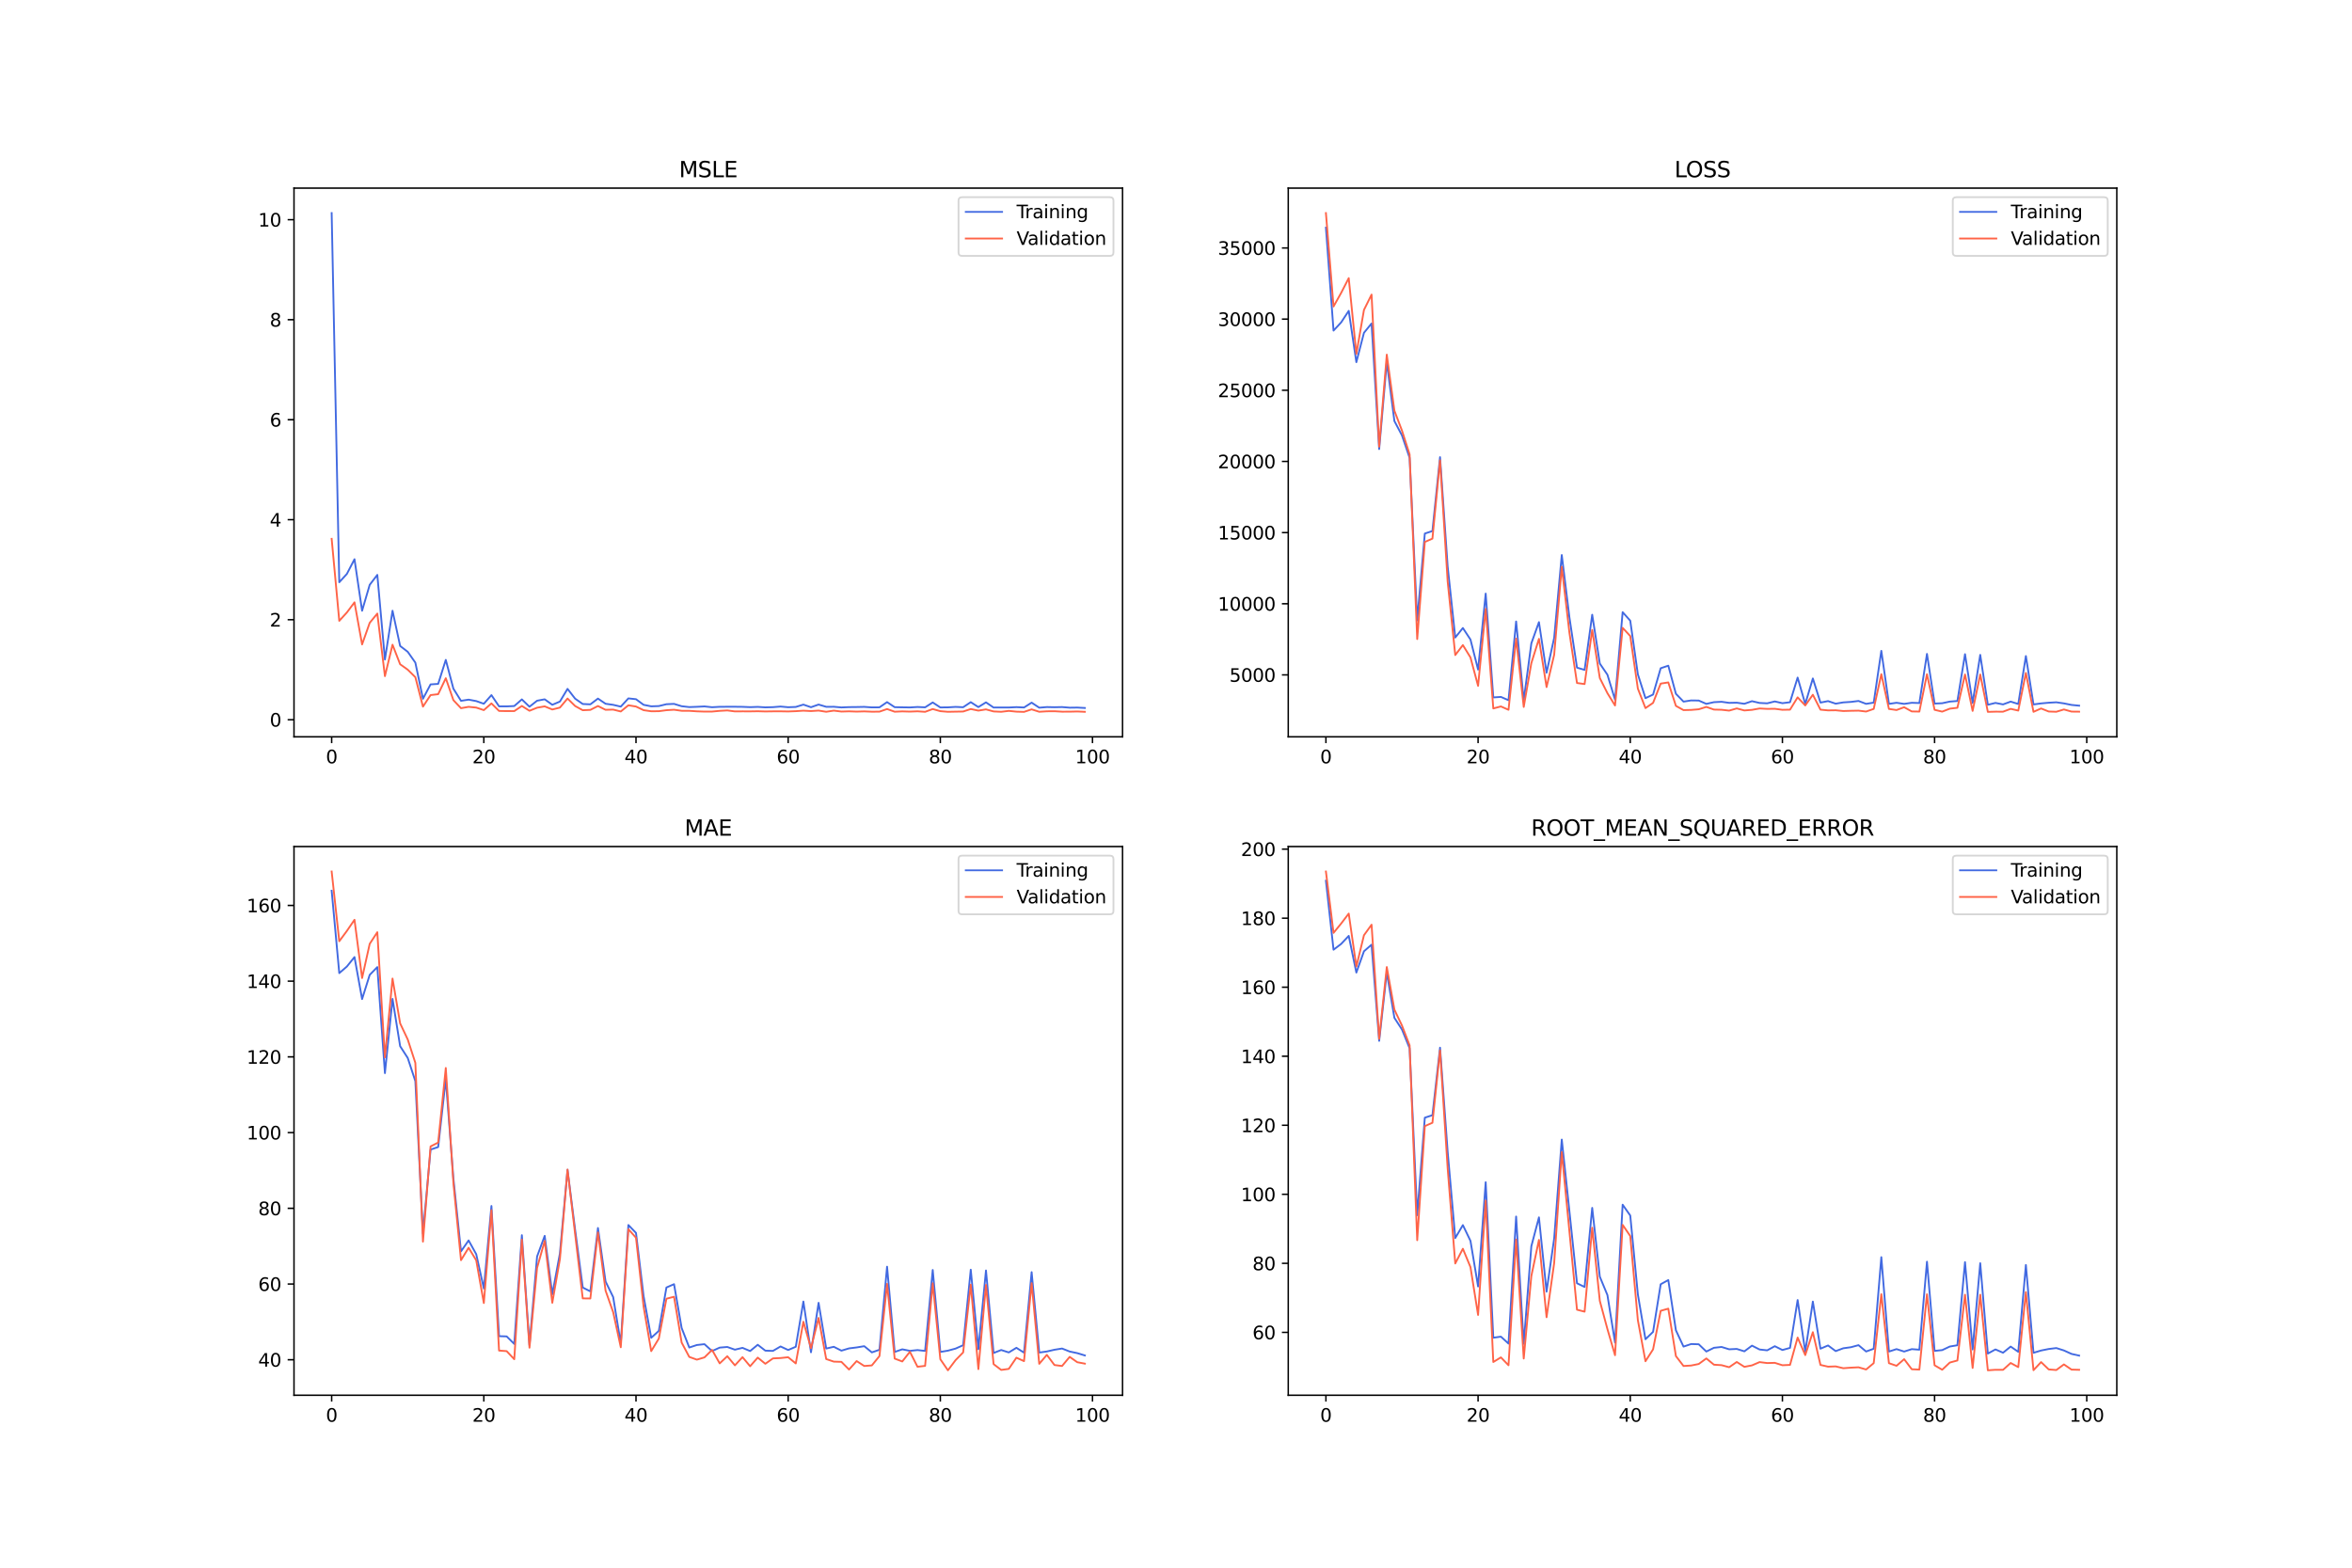 <?xml version="1.0" encoding="utf-8" standalone="no"?>
<!DOCTYPE svg PUBLIC "-//W3C//DTD SVG 1.1//EN"
  "http://www.w3.org/Graphics/SVG/1.1/DTD/svg11.dtd">
<svg xmlns:xlink="http://www.w3.org/1999/xlink" width="1296pt" height="864pt" viewBox="0 0 1296 864" xmlns="http://www.w3.org/2000/svg" version="1.1">
 <defs>
  <style type="text/css">*{stroke-linejoin: round; stroke-linecap: butt}</style>
 </defs>
 <g id="figure_1">
  <g id="patch_1">
   <path d="M 0 864 
L 1296 864 
L 1296 0 
L 0 0 
z
" style="fill: #ffffff"/>
  </g>
  <g id="axes_1">
   <g id="patch_2">
    <path d="M 162 406.08 
L 618.545 406.08 
L 618.545 103.68 
L 162 103.68 
z
" style="fill: #ffffff"/>
   </g>
   <g id="matplotlib.axis_1">
    <g id="xtick_1">
     <g id="line2d_1">
      <defs>
       <path id="m5802e424dc" d="M 0 0 
L 0 3.5 
" style="stroke: #000000; stroke-width: 0.8"/>
      </defs>
      <g>
       <use xlink:href="#m5802e424dc" x="182.752" y="406.08" style="stroke: #000000; stroke-width: 0.8"/>
      </g>
     </g>
     <g id="text_1">
      <!-- 0 -->
      <g transform="translate(179.571 420.678) scale(0.1 -0.1)">
       <defs>
        <path id="DejaVuSans-30" d="M 2034 4250 
Q 1547 4250 1301 3770 
Q 1056 3291 1056 2328 
Q 1056 1369 1301 889 
Q 1547 409 2034 409 
Q 2525 409 2770 889 
Q 3016 1369 3016 2328 
Q 3016 3291 2770 3770 
Q 2525 4250 2034 4250 
z
M 2034 4750 
Q 2819 4750 3233 4129 
Q 3647 3509 3647 2328 
Q 3647 1150 3233 529 
Q 2819 -91 2034 -91 
Q 1250 -91 836 529 
Q 422 1150 422 2328 
Q 422 3509 836 4129 
Q 1250 4750 2034 4750 
z
" transform="scale(0.016)"/>
       </defs>
       <use xlink:href="#DejaVuSans-30"/>
      </g>
     </g>
    </g>
    <g id="xtick_2">
     <g id="line2d_2">
      <g>
       <use xlink:href="#m5802e424dc" x="266.599" y="406.08" style="stroke: #000000; stroke-width: 0.8"/>
      </g>
     </g>
     <g id="text_2">
      <!-- 20 -->
      <g transform="translate(260.236 420.678) scale(0.1 -0.1)">
       <defs>
        <path id="DejaVuSans-32" d="M 1228 531 
L 3431 531 
L 3431 0 
L 469 0 
L 469 531 
Q 828 903 1448 1529 
Q 2069 2156 2228 2338 
Q 2531 2678 2651 2914 
Q 2772 3150 2772 3378 
Q 2772 3750 2511 3984 
Q 2250 4219 1831 4219 
Q 1534 4219 1204 4116 
Q 875 4013 500 3803 
L 500 4441 
Q 881 4594 1212 4672 
Q 1544 4750 1819 4750 
Q 2544 4750 2975 4387 
Q 3406 4025 3406 3419 
Q 3406 3131 3298 2873 
Q 3191 2616 2906 2266 
Q 2828 2175 2409 1742 
Q 1991 1309 1228 531 
z
" transform="scale(0.016)"/>
       </defs>
       <use xlink:href="#DejaVuSans-32"/>
       <use xlink:href="#DejaVuSans-30" x="63.623"/>
      </g>
     </g>
    </g>
    <g id="xtick_3">
     <g id="line2d_3">
      <g>
       <use xlink:href="#m5802e424dc" x="350.446" y="406.08" style="stroke: #000000; stroke-width: 0.8"/>
      </g>
     </g>
     <g id="text_3">
      <!-- 40 -->
      <g transform="translate(344.083 420.678) scale(0.1 -0.1)">
       <defs>
        <path id="DejaVuSans-34" d="M 2419 4116 
L 825 1625 
L 2419 1625 
L 2419 4116 
z
M 2253 4666 
L 3047 4666 
L 3047 1625 
L 3713 1625 
L 3713 1100 
L 3047 1100 
L 3047 0 
L 2419 0 
L 2419 1100 
L 313 1100 
L 313 1709 
L 2253 4666 
z
" transform="scale(0.016)"/>
       </defs>
       <use xlink:href="#DejaVuSans-34"/>
       <use xlink:href="#DejaVuSans-30" x="63.623"/>
      </g>
     </g>
    </g>
    <g id="xtick_4">
     <g id="line2d_4">
      <g>
       <use xlink:href="#m5802e424dc" x="434.292" y="406.08" style="stroke: #000000; stroke-width: 0.8"/>
      </g>
     </g>
     <g id="text_4">
      <!-- 60 -->
      <g transform="translate(427.93 420.678) scale(0.1 -0.1)">
       <defs>
        <path id="DejaVuSans-36" d="M 2113 2584 
Q 1688 2584 1439 2293 
Q 1191 2003 1191 1497 
Q 1191 994 1439 701 
Q 1688 409 2113 409 
Q 2538 409 2786 701 
Q 3034 994 3034 1497 
Q 3034 2003 2786 2293 
Q 2538 2584 2113 2584 
z
M 3366 4563 
L 3366 3988 
Q 3128 4100 2886 4159 
Q 2644 4219 2406 4219 
Q 1781 4219 1451 3797 
Q 1122 3375 1075 2522 
Q 1259 2794 1537 2939 
Q 1816 3084 2150 3084 
Q 2853 3084 3261 2657 
Q 3669 2231 3669 1497 
Q 3669 778 3244 343 
Q 2819 -91 2113 -91 
Q 1303 -91 875 529 
Q 447 1150 447 2328 
Q 447 3434 972 4092 
Q 1497 4750 2381 4750 
Q 2619 4750 2861 4703 
Q 3103 4656 3366 4563 
z
" transform="scale(0.016)"/>
       </defs>
       <use xlink:href="#DejaVuSans-36"/>
       <use xlink:href="#DejaVuSans-30" x="63.623"/>
      </g>
     </g>
    </g>
    <g id="xtick_5">
     <g id="line2d_5">
      <g>
       <use xlink:href="#m5802e424dc" x="518.139" y="406.08" style="stroke: #000000; stroke-width: 0.8"/>
      </g>
     </g>
     <g id="text_5">
      <!-- 80 -->
      <g transform="translate(511.776 420.678) scale(0.1 -0.1)">
       <defs>
        <path id="DejaVuSans-38" d="M 2034 2216 
Q 1584 2216 1326 1975 
Q 1069 1734 1069 1313 
Q 1069 891 1326 650 
Q 1584 409 2034 409 
Q 2484 409 2743 651 
Q 3003 894 3003 1313 
Q 3003 1734 2745 1975 
Q 2488 2216 2034 2216 
z
M 1403 2484 
Q 997 2584 770 2862 
Q 544 3141 544 3541 
Q 544 4100 942 4425 
Q 1341 4750 2034 4750 
Q 2731 4750 3128 4425 
Q 3525 4100 3525 3541 
Q 3525 3141 3298 2862 
Q 3072 2584 2669 2484 
Q 3125 2378 3379 2068 
Q 3634 1759 3634 1313 
Q 3634 634 3220 271 
Q 2806 -91 2034 -91 
Q 1263 -91 848 271 
Q 434 634 434 1313 
Q 434 1759 690 2068 
Q 947 2378 1403 2484 
z
M 1172 3481 
Q 1172 3119 1398 2916 
Q 1625 2713 2034 2713 
Q 2441 2713 2670 2916 
Q 2900 3119 2900 3481 
Q 2900 3844 2670 4047 
Q 2441 4250 2034 4250 
Q 1625 4250 1398 4047 
Q 1172 3844 1172 3481 
z
" transform="scale(0.016)"/>
       </defs>
       <use xlink:href="#DejaVuSans-38"/>
       <use xlink:href="#DejaVuSans-30" x="63.623"/>
      </g>
     </g>
    </g>
    <g id="xtick_6">
     <g id="line2d_6">
      <g>
       <use xlink:href="#m5802e424dc" x="601.986" y="406.08" style="stroke: #000000; stroke-width: 0.8"/>
      </g>
     </g>
     <g id="text_6">
      <!-- 100 -->
      <g transform="translate(592.442 420.678) scale(0.1 -0.1)">
       <defs>
        <path id="DejaVuSans-31" d="M 794 531 
L 1825 531 
L 1825 4091 
L 703 3866 
L 703 4441 
L 1819 4666 
L 2450 4666 
L 2450 531 
L 3481 531 
L 3481 0 
L 794 0 
L 794 531 
z
" transform="scale(0.016)"/>
       </defs>
       <use xlink:href="#DejaVuSans-31"/>
       <use xlink:href="#DejaVuSans-30" x="63.623"/>
       <use xlink:href="#DejaVuSans-30" x="127.246"/>
      </g>
     </g>
    </g>
   </g>
   <g id="matplotlib.axis_2">
    <g id="ytick_1">
     <g id="line2d_7">
      <defs>
       <path id="m77b2a69867" d="M 0 0 
L -3.5 0 
" style="stroke: #000000; stroke-width: 0.8"/>
      </defs>
      <g>
       <use xlink:href="#m77b2a69867" x="162" y="396.656" style="stroke: #000000; stroke-width: 0.8"/>
      </g>
     </g>
     <g id="text_7">
      <!-- 0 -->
      <g transform="translate(148.637 400.455) scale(0.1 -0.1)">
       <use xlink:href="#DejaVuSans-30"/>
      </g>
     </g>
    </g>
    <g id="ytick_2">
     <g id="line2d_8">
      <g>
       <use xlink:href="#m77b2a69867" x="162" y="341.539" style="stroke: #000000; stroke-width: 0.8"/>
      </g>
     </g>
     <g id="text_8">
      <!-- 2 -->
      <g transform="translate(148.637 345.339) scale(0.1 -0.1)">
       <use xlink:href="#DejaVuSans-32"/>
      </g>
     </g>
    </g>
    <g id="ytick_3">
     <g id="line2d_9">
      <g>
       <use xlink:href="#m77b2a69867" x="162" y="286.423" style="stroke: #000000; stroke-width: 0.8"/>
      </g>
     </g>
     <g id="text_9">
      <!-- 4 -->
      <g transform="translate(148.637 290.222) scale(0.1 -0.1)">
       <use xlink:href="#DejaVuSans-34"/>
      </g>
     </g>
    </g>
    <g id="ytick_4">
     <g id="line2d_10">
      <g>
       <use xlink:href="#m77b2a69867" x="162" y="231.307" style="stroke: #000000; stroke-width: 0.8"/>
      </g>
     </g>
     <g id="text_10">
      <!-- 6 -->
      <g transform="translate(148.637 235.106) scale(0.1 -0.1)">
       <use xlink:href="#DejaVuSans-36"/>
      </g>
     </g>
    </g>
    <g id="ytick_5">
     <g id="line2d_11">
      <g>
       <use xlink:href="#m77b2a69867" x="162" y="176.19" style="stroke: #000000; stroke-width: 0.8"/>
      </g>
     </g>
     <g id="text_11">
      <!-- 8 -->
      <g transform="translate(148.637 179.989) scale(0.1 -0.1)">
       <use xlink:href="#DejaVuSans-38"/>
      </g>
     </g>
    </g>
    <g id="ytick_6">
     <g id="line2d_12">
      <g>
       <use xlink:href="#m77b2a69867" x="162" y="121.074" style="stroke: #000000; stroke-width: 0.8"/>
      </g>
     </g>
     <g id="text_12">
      <!-- 10 -->
      <g transform="translate(142.275 124.873) scale(0.1 -0.1)">
       <use xlink:href="#DejaVuSans-31"/>
       <use xlink:href="#DejaVuSans-30" x="63.623"/>
      </g>
     </g>
    </g>
   </g>
   <g id="line2d_13">
    <path d="M 182.752 117.425 
L 186.944 320.896 
L 191.137 316.298 
L 195.329 308.195 
L 199.521 336.606 
L 203.714 322.307 
L 207.906 316.836 
L 212.098 363.482 
L 216.291 336.593 
L 220.483 356.014 
L 224.675 359.234 
L 228.868 365.199 
L 233.06 385.111 
L 237.252 377.191 
L 241.445 376.91 
L 245.637 363.671 
L 249.829 379.553 
L 254.022 386.241 
L 258.214 385.596 
L 262.406 386.385 
L 266.599 387.859 
L 270.791 383.097 
L 274.983 389.293 
L 279.176 389.308 
L 283.368 389.118 
L 287.56 385.459 
L 291.753 389.494 
L 295.945 386.183 
L 300.137 385.406 
L 304.33 388.431 
L 308.522 386.653 
L 312.714 379.657 
L 316.907 385.05 
L 321.099 387.991 
L 325.292 388.183 
L 329.484 385.008 
L 333.676 387.859 
L 337.869 388.453 
L 342.061 389.442 
L 346.253 384.901 
L 350.446 385.354 
L 354.638 388.444 
L 358.83 389.279 
L 363.023 389.135 
L 367.215 388.111 
L 371.407 387.929 
L 375.6 389.22 
L 379.792 389.695 
L 383.984 389.543 
L 388.177 389.332 
L 392.369 389.773 
L 396.561 389.544 
L 400.754 389.518 
L 404.946 389.515 
L 409.138 389.564 
L 413.331 389.732 
L 417.523 389.585 
L 421.715 389.846 
L 425.908 389.729 
L 430.1 389.402 
L 434.292 389.775 
L 438.485 389.62 
L 442.677 388.327 
L 446.869 389.767 
L 451.062 388.299 
L 455.254 389.54 
L 459.446 389.523 
L 463.639 389.887 
L 467.831 389.709 
L 472.023 389.666 
L 476.216 389.577 
L 480.408 389.869 
L 484.6 389.833 
L 488.793 386.953 
L 492.985 389.745 
L 497.177 389.828 
L 501.37 389.894 
L 505.562 389.64 
L 509.754 389.828 
L 513.947 387.143 
L 518.139 389.889 
L 522.331 389.843 
L 526.524 389.589 
L 530.716 389.772 
L 534.908 386.98 
L 539.101 389.692 
L 543.293 387.088 
L 547.485 389.942 
L 551.678 389.922 
L 555.87 389.929 
L 560.062 389.722 
L 564.255 389.92 
L 568.447 387.242 
L 572.639 390.03 
L 576.832 389.683 
L 581.024 389.775 
L 585.216 389.684 
L 589.409 390.019 
L 593.601 389.96 
L 597.793 390.186 
" clip-path="url(#p2348e17f9f)" style="fill: none; stroke: #4169e1; stroke-linecap: square"/>
   </g>
   <g id="line2d_14">
    <path d="M 182.752 296.963 
L 186.944 342.166 
L 191.137 337.552 
L 195.329 331.961 
L 199.521 355.159 
L 203.714 343.261 
L 207.906 338.148 
L 212.098 372.647 
L 216.291 355.316 
L 220.483 366.102 
L 224.675 369.085 
L 228.868 373.227 
L 233.06 389.449 
L 237.252 383.082 
L 241.445 382.588 
L 245.637 373.787 
L 249.829 385.877 
L 254.022 390.309 
L 258.214 389.555 
L 262.406 389.971 
L 266.599 391.372 
L 270.791 387.668 
L 274.983 391.82 
L 279.176 391.909 
L 283.368 391.911 
L 287.56 389.084 
L 291.753 391.724 
L 295.945 390.038 
L 300.137 389.304 
L 304.33 391.024 
L 308.522 389.968 
L 312.714 384.979 
L 316.907 389.105 
L 321.099 391.427 
L 325.292 391.234 
L 329.484 389.11 
L 333.676 391.191 
L 337.869 391.078 
L 342.061 392.123 
L 346.253 388.702 
L 350.446 389.395 
L 354.638 391.403 
L 358.83 392.003 
L 363.023 391.966 
L 367.215 391.409 
L 371.407 391.152 
L 375.6 391.738 
L 379.792 391.76 
L 383.984 392.041 
L 388.177 392.18 
L 392.369 392.162 
L 396.561 391.777 
L 400.754 391.541 
L 404.946 392.081 
L 409.138 392.046 
L 413.331 392.063 
L 417.523 391.993 
L 421.715 392.104 
L 425.908 392.047 
L 430.1 392.032 
L 434.292 392.106 
L 438.485 391.95 
L 442.677 391.671 
L 446.869 391.889 
L 451.062 391.624 
L 455.254 392.276 
L 459.446 391.648 
L 463.639 392.16 
L 467.831 392.038 
L 472.023 392.18 
L 476.216 392.069 
L 480.408 392.234 
L 484.6 392.207 
L 488.793 390.771 
L 492.985 392.246 
L 497.177 392.065 
L 501.37 392.183 
L 505.562 392.027 
L 509.754 392.307 
L 513.947 390.779 
L 518.139 391.944 
L 522.331 392.294 
L 526.524 392.206 
L 530.716 392.139 
L 534.908 390.767 
L 539.101 391.638 
L 543.293 390.967 
L 547.485 392.095 
L 551.678 392.289 
L 555.87 391.79 
L 560.062 392.214 
L 564.255 392.335 
L 568.447 390.948 
L 572.639 392.277 
L 576.832 392.021 
L 581.024 391.982 
L 585.216 392.224 
L 589.409 392.217 
L 593.601 392.115 
L 597.793 392.305 
" clip-path="url(#p2348e17f9f)" style="fill: none; stroke: #ff6347; stroke-linecap: square"/>
   </g>
   <g id="patch_3">
    <path d="M 162 406.08 
L 162 103.68 
" style="fill: none; stroke: #000000; stroke-width: 0.8; stroke-linejoin: miter; stroke-linecap: square"/>
   </g>
   <g id="patch_4">
    <path d="M 618.545 406.08 
L 618.545 103.68 
" style="fill: none; stroke: #000000; stroke-width: 0.8; stroke-linejoin: miter; stroke-linecap: square"/>
   </g>
   <g id="patch_5">
    <path d="M 162 406.08 
L 618.545 406.08 
" style="fill: none; stroke: #000000; stroke-width: 0.8; stroke-linejoin: miter; stroke-linecap: square"/>
   </g>
   <g id="patch_6">
    <path d="M 162 103.68 
L 618.545 103.68 
" style="fill: none; stroke: #000000; stroke-width: 0.8; stroke-linejoin: miter; stroke-linecap: square"/>
   </g>
   <g id="text_13">
    <!-- MSLE -->
    <g transform="translate(374.152 97.68) scale(0.12 -0.12)">
     <defs>
      <path id="DejaVuSans-4d" d="M 628 4666 
L 1569 4666 
L 2759 1491 
L 3956 4666 
L 4897 4666 
L 4897 0 
L 4281 0 
L 4281 4097 
L 3078 897 
L 2444 897 
L 1241 4097 
L 1241 0 
L 628 0 
L 628 4666 
z
" transform="scale(0.016)"/>
      <path id="DejaVuSans-53" d="M 3425 4513 
L 3425 3897 
Q 3066 4069 2747 4153 
Q 2428 4238 2131 4238 
Q 1616 4238 1336 4038 
Q 1056 3838 1056 3469 
Q 1056 3159 1242 3001 
Q 1428 2844 1947 2747 
L 2328 2669 
Q 3034 2534 3370 2195 
Q 3706 1856 3706 1288 
Q 3706 609 3251 259 
Q 2797 -91 1919 -91 
Q 1588 -91 1214 -16 
Q 841 59 441 206 
L 441 856 
Q 825 641 1194 531 
Q 1563 422 1919 422 
Q 2459 422 2753 634 
Q 3047 847 3047 1241 
Q 3047 1584 2836 1778 
Q 2625 1972 2144 2069 
L 1759 2144 
Q 1053 2284 737 2584 
Q 422 2884 422 3419 
Q 422 4038 858 4394 
Q 1294 4750 2059 4750 
Q 2388 4750 2728 4690 
Q 3069 4631 3425 4513 
z
" transform="scale(0.016)"/>
      <path id="DejaVuSans-4c" d="M 628 4666 
L 1259 4666 
L 1259 531 
L 3531 531 
L 3531 0 
L 628 0 
L 628 4666 
z
" transform="scale(0.016)"/>
      <path id="DejaVuSans-45" d="M 628 4666 
L 3578 4666 
L 3578 4134 
L 1259 4134 
L 1259 2753 
L 3481 2753 
L 3481 2222 
L 1259 2222 
L 1259 531 
L 3634 531 
L 3634 0 
L 628 0 
L 628 4666 
z
" transform="scale(0.016)"/>
     </defs>
     <use xlink:href="#DejaVuSans-4d"/>
     <use xlink:href="#DejaVuSans-53" x="86.279"/>
     <use xlink:href="#DejaVuSans-4c" x="149.756"/>
     <use xlink:href="#DejaVuSans-45" x="205.469"/>
    </g>
   </g>
   <g id="legend_1">
    <g id="patch_7">
     <path d="M 530.164 141.036 
L 611.545 141.036 
Q 613.545 141.036 613.545 139.036 
L 613.545 110.68 
Q 613.545 108.68 611.545 108.68 
L 530.164 108.68 
Q 528.164 108.68 528.164 110.68 
L 528.164 139.036 
Q 528.164 141.036 530.164 141.036 
z
" style="fill: #ffffff; opacity: 0.8; stroke: #cccccc; stroke-linejoin: miter"/>
    </g>
    <g id="line2d_15">
     <path d="M 532.164 116.778 
L 542.164 116.778 
L 552.164 116.778 
" style="fill: none; stroke: #4169e1; stroke-linecap: square"/>
    </g>
    <g id="text_14">
     <!-- Training -->
     <g transform="translate(560.164 120.278) scale(0.1 -0.1)">
      <defs>
       <path id="DejaVuSans-54" d="M -19 4666 
L 3928 4666 
L 3928 4134 
L 2272 4134 
L 2272 0 
L 1638 0 
L 1638 4134 
L -19 4134 
L -19 4666 
z
" transform="scale(0.016)"/>
       <path id="DejaVuSans-72" d="M 2631 2963 
Q 2534 3019 2420 3045 
Q 2306 3072 2169 3072 
Q 1681 3072 1420 2755 
Q 1159 2438 1159 1844 
L 1159 0 
L 581 0 
L 581 3500 
L 1159 3500 
L 1159 2956 
Q 1341 3275 1631 3429 
Q 1922 3584 2338 3584 
Q 2397 3584 2469 3576 
Q 2541 3569 2628 3553 
L 2631 2963 
z
" transform="scale(0.016)"/>
       <path id="DejaVuSans-61" d="M 2194 1759 
Q 1497 1759 1228 1600 
Q 959 1441 959 1056 
Q 959 750 1161 570 
Q 1363 391 1709 391 
Q 2188 391 2477 730 
Q 2766 1069 2766 1631 
L 2766 1759 
L 2194 1759 
z
M 3341 1997 
L 3341 0 
L 2766 0 
L 2766 531 
Q 2569 213 2275 61 
Q 1981 -91 1556 -91 
Q 1019 -91 701 211 
Q 384 513 384 1019 
Q 384 1609 779 1909 
Q 1175 2209 1959 2209 
L 2766 2209 
L 2766 2266 
Q 2766 2663 2505 2880 
Q 2244 3097 1772 3097 
Q 1472 3097 1187 3025 
Q 903 2953 641 2809 
L 641 3341 
Q 956 3463 1253 3523 
Q 1550 3584 1831 3584 
Q 2591 3584 2966 3190 
Q 3341 2797 3341 1997 
z
" transform="scale(0.016)"/>
       <path id="DejaVuSans-69" d="M 603 3500 
L 1178 3500 
L 1178 0 
L 603 0 
L 603 3500 
z
M 603 4863 
L 1178 4863 
L 1178 4134 
L 603 4134 
L 603 4863 
z
" transform="scale(0.016)"/>
       <path id="DejaVuSans-6e" d="M 3513 2113 
L 3513 0 
L 2938 0 
L 2938 2094 
Q 2938 2591 2744 2837 
Q 2550 3084 2163 3084 
Q 1697 3084 1428 2787 
Q 1159 2491 1159 1978 
L 1159 0 
L 581 0 
L 581 3500 
L 1159 3500 
L 1159 2956 
Q 1366 3272 1645 3428 
Q 1925 3584 2291 3584 
Q 2894 3584 3203 3211 
Q 3513 2838 3513 2113 
z
" transform="scale(0.016)"/>
       <path id="DejaVuSans-67" d="M 2906 1791 
Q 2906 2416 2648 2759 
Q 2391 3103 1925 3103 
Q 1463 3103 1205 2759 
Q 947 2416 947 1791 
Q 947 1169 1205 825 
Q 1463 481 1925 481 
Q 2391 481 2648 825 
Q 2906 1169 2906 1791 
z
M 3481 434 
Q 3481 -459 3084 -895 
Q 2688 -1331 1869 -1331 
Q 1566 -1331 1297 -1286 
Q 1028 -1241 775 -1147 
L 775 -588 
Q 1028 -725 1275 -790 
Q 1522 -856 1778 -856 
Q 2344 -856 2625 -561 
Q 2906 -266 2906 331 
L 2906 616 
Q 2728 306 2450 153 
Q 2172 0 1784 0 
Q 1141 0 747 490 
Q 353 981 353 1791 
Q 353 2603 747 3093 
Q 1141 3584 1784 3584 
Q 2172 3584 2450 3431 
Q 2728 3278 2906 2969 
L 2906 3500 
L 3481 3500 
L 3481 434 
z
" transform="scale(0.016)"/>
      </defs>
      <use xlink:href="#DejaVuSans-54"/>
      <use xlink:href="#DejaVuSans-72" x="46.334"/>
      <use xlink:href="#DejaVuSans-61" x="87.447"/>
      <use xlink:href="#DejaVuSans-69" x="148.727"/>
      <use xlink:href="#DejaVuSans-6e" x="176.51"/>
      <use xlink:href="#DejaVuSans-69" x="239.889"/>
      <use xlink:href="#DejaVuSans-6e" x="267.672"/>
      <use xlink:href="#DejaVuSans-67" x="331.051"/>
     </g>
    </g>
    <g id="line2d_16">
     <path d="M 532.164 131.457 
L 542.164 131.457 
L 552.164 131.457 
" style="fill: none; stroke: #ff6347; stroke-linecap: square"/>
    </g>
    <g id="text_15">
     <!-- Validation -->
     <g transform="translate(560.164 134.957) scale(0.1 -0.1)">
      <defs>
       <path id="DejaVuSans-56" d="M 1831 0 
L 50 4666 
L 709 4666 
L 2188 738 
L 3669 4666 
L 4325 4666 
L 2547 0 
L 1831 0 
z
" transform="scale(0.016)"/>
       <path id="DejaVuSans-6c" d="M 603 4863 
L 1178 4863 
L 1178 0 
L 603 0 
L 603 4863 
z
" transform="scale(0.016)"/>
       <path id="DejaVuSans-64" d="M 2906 2969 
L 2906 4863 
L 3481 4863 
L 3481 0 
L 2906 0 
L 2906 525 
Q 2725 213 2448 61 
Q 2172 -91 1784 -91 
Q 1150 -91 751 415 
Q 353 922 353 1747 
Q 353 2572 751 3078 
Q 1150 3584 1784 3584 
Q 2172 3584 2448 3432 
Q 2725 3281 2906 2969 
z
M 947 1747 
Q 947 1113 1208 752 
Q 1469 391 1925 391 
Q 2381 391 2643 752 
Q 2906 1113 2906 1747 
Q 2906 2381 2643 2742 
Q 2381 3103 1925 3103 
Q 1469 3103 1208 2742 
Q 947 2381 947 1747 
z
" transform="scale(0.016)"/>
       <path id="DejaVuSans-74" d="M 1172 4494 
L 1172 3500 
L 2356 3500 
L 2356 3053 
L 1172 3053 
L 1172 1153 
Q 1172 725 1289 603 
Q 1406 481 1766 481 
L 2356 481 
L 2356 0 
L 1766 0 
Q 1100 0 847 248 
Q 594 497 594 1153 
L 594 3053 
L 172 3053 
L 172 3500 
L 594 3500 
L 594 4494 
L 1172 4494 
z
" transform="scale(0.016)"/>
       <path id="DejaVuSans-6f" d="M 1959 3097 
Q 1497 3097 1228 2736 
Q 959 2375 959 1747 
Q 959 1119 1226 758 
Q 1494 397 1959 397 
Q 2419 397 2687 759 
Q 2956 1122 2956 1747 
Q 2956 2369 2687 2733 
Q 2419 3097 1959 3097 
z
M 1959 3584 
Q 2709 3584 3137 3096 
Q 3566 2609 3566 1747 
Q 3566 888 3137 398 
Q 2709 -91 1959 -91 
Q 1206 -91 779 398 
Q 353 888 353 1747 
Q 353 2609 779 3096 
Q 1206 3584 1959 3584 
z
" transform="scale(0.016)"/>
      </defs>
      <use xlink:href="#DejaVuSans-56"/>
      <use xlink:href="#DejaVuSans-61" x="60.658"/>
      <use xlink:href="#DejaVuSans-6c" x="121.938"/>
      <use xlink:href="#DejaVuSans-69" x="149.721"/>
      <use xlink:href="#DejaVuSans-64" x="177.504"/>
      <use xlink:href="#DejaVuSans-61" x="240.98"/>
      <use xlink:href="#DejaVuSans-74" x="302.26"/>
      <use xlink:href="#DejaVuSans-69" x="341.469"/>
      <use xlink:href="#DejaVuSans-6f" x="369.252"/>
      <use xlink:href="#DejaVuSans-6e" x="430.434"/>
     </g>
    </g>
   </g>
  </g>
  <g id="axes_2">
   <g id="patch_8">
    <path d="M 709.855 406.08 
L 1166.4 406.08 
L 1166.4 103.68 
L 709.855 103.68 
z
" style="fill: #ffffff"/>
   </g>
   <g id="matplotlib.axis_3">
    <g id="xtick_7">
     <g id="line2d_17">
      <g>
       <use xlink:href="#m5802e424dc" x="730.607" y="406.08" style="stroke: #000000; stroke-width: 0.8"/>
      </g>
     </g>
     <g id="text_16">
      <!-- 0 -->
      <g transform="translate(727.425 420.678) scale(0.1 -0.1)">
       <use xlink:href="#DejaVuSans-30"/>
      </g>
     </g>
    </g>
    <g id="xtick_8">
     <g id="line2d_18">
      <g>
       <use xlink:href="#m5802e424dc" x="814.453" y="406.08" style="stroke: #000000; stroke-width: 0.8"/>
      </g>
     </g>
     <g id="text_17">
      <!-- 20 -->
      <g transform="translate(808.091 420.678) scale(0.1 -0.1)">
       <use xlink:href="#DejaVuSans-32"/>
       <use xlink:href="#DejaVuSans-30" x="63.623"/>
      </g>
     </g>
    </g>
    <g id="xtick_9">
     <g id="line2d_19">
      <g>
       <use xlink:href="#m5802e424dc" x="898.3" y="406.08" style="stroke: #000000; stroke-width: 0.8"/>
      </g>
     </g>
     <g id="text_18">
      <!-- 40 -->
      <g transform="translate(891.938 420.678) scale(0.1 -0.1)">
       <use xlink:href="#DejaVuSans-34"/>
       <use xlink:href="#DejaVuSans-30" x="63.623"/>
      </g>
     </g>
    </g>
    <g id="xtick_10">
     <g id="line2d_20">
      <g>
       <use xlink:href="#m5802e424dc" x="982.147" y="406.08" style="stroke: #000000; stroke-width: 0.8"/>
      </g>
     </g>
     <g id="text_19">
      <!-- 60 -->
      <g transform="translate(975.784 420.678) scale(0.1 -0.1)">
       <use xlink:href="#DejaVuSans-36"/>
       <use xlink:href="#DejaVuSans-30" x="63.623"/>
      </g>
     </g>
    </g>
    <g id="xtick_11">
     <g id="line2d_21">
      <g>
       <use xlink:href="#m5802e424dc" x="1065.994" y="406.08" style="stroke: #000000; stroke-width: 0.8"/>
      </g>
     </g>
     <g id="text_20">
      <!-- 80 -->
      <g transform="translate(1059.631 420.678) scale(0.1 -0.1)">
       <use xlink:href="#DejaVuSans-38"/>
       <use xlink:href="#DejaVuSans-30" x="63.623"/>
      </g>
     </g>
    </g>
    <g id="xtick_12">
     <g id="line2d_22">
      <g>
       <use xlink:href="#m5802e424dc" x="1149.84" y="406.08" style="stroke: #000000; stroke-width: 0.8"/>
      </g>
     </g>
     <g id="text_21">
      <!-- 100 -->
      <g transform="translate(1140.297 420.678) scale(0.1 -0.1)">
       <use xlink:href="#DejaVuSans-31"/>
       <use xlink:href="#DejaVuSans-30" x="63.623"/>
       <use xlink:href="#DejaVuSans-30" x="127.246"/>
      </g>
     </g>
    </g>
   </g>
   <g id="matplotlib.axis_4">
    <g id="ytick_7">
     <g id="line2d_23">
      <g>
       <use xlink:href="#m77b2a69867" x="709.855" y="371.959" style="stroke: #000000; stroke-width: 0.8"/>
      </g>
     </g>
     <g id="text_22">
      <!-- 5000 -->
      <g transform="translate(677.405 375.758) scale(0.1 -0.1)">
       <defs>
        <path id="DejaVuSans-35" d="M 691 4666 
L 3169 4666 
L 3169 4134 
L 1269 4134 
L 1269 2991 
Q 1406 3038 1543 3061 
Q 1681 3084 1819 3084 
Q 2600 3084 3056 2656 
Q 3513 2228 3513 1497 
Q 3513 744 3044 326 
Q 2575 -91 1722 -91 
Q 1428 -91 1123 -41 
Q 819 9 494 109 
L 494 744 
Q 775 591 1075 516 
Q 1375 441 1709 441 
Q 2250 441 2565 725 
Q 2881 1009 2881 1497 
Q 2881 1984 2565 2268 
Q 2250 2553 1709 2553 
Q 1456 2553 1204 2497 
Q 953 2441 691 2322 
L 691 4666 
z
" transform="scale(0.016)"/>
       </defs>
       <use xlink:href="#DejaVuSans-35"/>
       <use xlink:href="#DejaVuSans-30" x="63.623"/>
       <use xlink:href="#DejaVuSans-30" x="127.246"/>
       <use xlink:href="#DejaVuSans-30" x="190.869"/>
      </g>
     </g>
    </g>
    <g id="ytick_8">
     <g id="line2d_24">
      <g>
       <use xlink:href="#m77b2a69867" x="709.855" y="332.742" style="stroke: #000000; stroke-width: 0.8"/>
      </g>
     </g>
     <g id="text_23">
      <!-- 10000 -->
      <g transform="translate(671.042 336.541) scale(0.1 -0.1)">
       <use xlink:href="#DejaVuSans-31"/>
       <use xlink:href="#DejaVuSans-30" x="63.623"/>
       <use xlink:href="#DejaVuSans-30" x="127.246"/>
       <use xlink:href="#DejaVuSans-30" x="190.869"/>
       <use xlink:href="#DejaVuSans-30" x="254.492"/>
      </g>
     </g>
    </g>
    <g id="ytick_9">
     <g id="line2d_25">
      <g>
       <use xlink:href="#m77b2a69867" x="709.855" y="293.525" style="stroke: #000000; stroke-width: 0.8"/>
      </g>
     </g>
     <g id="text_24">
      <!-- 15000 -->
      <g transform="translate(671.042 297.324) scale(0.1 -0.1)">
       <use xlink:href="#DejaVuSans-31"/>
       <use xlink:href="#DejaVuSans-35" x="63.623"/>
       <use xlink:href="#DejaVuSans-30" x="127.246"/>
       <use xlink:href="#DejaVuSans-30" x="190.869"/>
       <use xlink:href="#DejaVuSans-30" x="254.492"/>
      </g>
     </g>
    </g>
    <g id="ytick_10">
     <g id="line2d_26">
      <g>
       <use xlink:href="#m77b2a69867" x="709.855" y="254.308" style="stroke: #000000; stroke-width: 0.8"/>
      </g>
     </g>
     <g id="text_25">
      <!-- 20000 -->
      <g transform="translate(671.042 258.107) scale(0.1 -0.1)">
       <use xlink:href="#DejaVuSans-32"/>
       <use xlink:href="#DejaVuSans-30" x="63.623"/>
       <use xlink:href="#DejaVuSans-30" x="127.246"/>
       <use xlink:href="#DejaVuSans-30" x="190.869"/>
       <use xlink:href="#DejaVuSans-30" x="254.492"/>
      </g>
     </g>
    </g>
    <g id="ytick_11">
     <g id="line2d_27">
      <g>
       <use xlink:href="#m77b2a69867" x="709.855" y="215.091" style="stroke: #000000; stroke-width: 0.8"/>
      </g>
     </g>
     <g id="text_26">
      <!-- 25000 -->
      <g transform="translate(671.042 218.89) scale(0.1 -0.1)">
       <use xlink:href="#DejaVuSans-32"/>
       <use xlink:href="#DejaVuSans-35" x="63.623"/>
       <use xlink:href="#DejaVuSans-30" x="127.246"/>
       <use xlink:href="#DejaVuSans-30" x="190.869"/>
       <use xlink:href="#DejaVuSans-30" x="254.492"/>
      </g>
     </g>
    </g>
    <g id="ytick_12">
     <g id="line2d_28">
      <g>
       <use xlink:href="#m77b2a69867" x="709.855" y="175.874" style="stroke: #000000; stroke-width: 0.8"/>
      </g>
     </g>
     <g id="text_27">
      <!-- 30000 -->
      <g transform="translate(671.042 179.673) scale(0.1 -0.1)">
       <defs>
        <path id="DejaVuSans-33" d="M 2597 2516 
Q 3050 2419 3304 2112 
Q 3559 1806 3559 1356 
Q 3559 666 3084 287 
Q 2609 -91 1734 -91 
Q 1441 -91 1130 -33 
Q 819 25 488 141 
L 488 750 
Q 750 597 1062 519 
Q 1375 441 1716 441 
Q 2309 441 2620 675 
Q 2931 909 2931 1356 
Q 2931 1769 2642 2001 
Q 2353 2234 1838 2234 
L 1294 2234 
L 1294 2753 
L 1863 2753 
Q 2328 2753 2575 2939 
Q 2822 3125 2822 3475 
Q 2822 3834 2567 4026 
Q 2313 4219 1838 4219 
Q 1578 4219 1281 4162 
Q 984 4106 628 3988 
L 628 4550 
Q 988 4650 1302 4700 
Q 1616 4750 1894 4750 
Q 2613 4750 3031 4423 
Q 3450 4097 3450 3541 
Q 3450 3153 3228 2886 
Q 3006 2619 2597 2516 
z
" transform="scale(0.016)"/>
       </defs>
       <use xlink:href="#DejaVuSans-33"/>
       <use xlink:href="#DejaVuSans-30" x="63.623"/>
       <use xlink:href="#DejaVuSans-30" x="127.246"/>
       <use xlink:href="#DejaVuSans-30" x="190.869"/>
       <use xlink:href="#DejaVuSans-30" x="254.492"/>
      </g>
     </g>
    </g>
    <g id="ytick_13">
     <g id="line2d_29">
      <g>
       <use xlink:href="#m77b2a69867" x="709.855" y="136.656" style="stroke: #000000; stroke-width: 0.8"/>
      </g>
     </g>
     <g id="text_28">
      <!-- 35000 -->
      <g transform="translate(671.042 140.456) scale(0.1 -0.1)">
       <use xlink:href="#DejaVuSans-33"/>
       <use xlink:href="#DejaVuSans-35" x="63.623"/>
       <use xlink:href="#DejaVuSans-30" x="127.246"/>
       <use xlink:href="#DejaVuSans-30" x="190.869"/>
       <use xlink:href="#DejaVuSans-30" x="254.492"/>
      </g>
     </g>
    </g>
   </g>
   <g id="line2d_30">
    <path d="M 730.607 125.462 
L 734.799 182.199 
L 738.991 177.69 
L 743.184 171.318 
L 747.376 199.6 
L 751.568 183.419 
L 755.761 178.277 
L 759.953 247.5 
L 764.145 199.55 
L 768.338 232.032 
L 772.53 239.996 
L 776.722 252.323 
L 780.915 341.944 
L 785.107 294.051 
L 789.299 292.669 
L 793.492 251.944 
L 797.684 312.143 
L 801.876 351.369 
L 806.069 346.108 
L 810.261 352.48 
L 814.453 369.032 
L 818.646 327.148 
L 822.838 384.373 
L 827.03 384.093 
L 831.223 385.917 
L 835.415 342.514 
L 839.607 385.968 
L 843.8 354.572 
L 847.992 342.873 
L 852.184 370.749 
L 856.377 351.559 
L 860.569 305.89 
L 864.761 340.131 
L 868.954 367.959 
L 873.146 369.2 
L 877.338 338.791 
L 881.531 365.709 
L 885.723 371.851 
L 889.915 385.65 
L 894.108 337.388 
L 898.3 342.087 
L 902.492 371.621 
L 906.685 384.781 
L 910.877 382.799 
L 915.069 368.294 
L 919.262 366.874 
L 923.454 382.368 
L 927.646 386.684 
L 931.839 386.032 
L 936.031 386.09 
L 940.223 387.923 
L 944.416 386.988 
L 948.608 386.776 
L 952.8 387.364 
L 956.993 387.275 
L 961.185 387.871 
L 965.377 386.44 
L 969.57 387.417 
L 973.762 387.624 
L 977.954 386.582 
L 982.147 387.544 
L 986.339 387.011 
L 990.531 373.433 
L 994.724 387.979 
L 998.916 373.917 
L 1003.108 387.216 
L 1007.301 386.393 
L 1011.493 387.815 
L 1015.686 387.109 
L 1019.878 386.842 
L 1024.07 386.319 
L 1028.263 387.915 
L 1032.455 387.226 
L 1036.647 358.703 
L 1040.84 387.928 
L 1045.032 387.318 
L 1049.224 387.927 
L 1053.417 387.326 
L 1057.609 387.465 
L 1061.801 360.382 
L 1065.994 387.761 
L 1070.186 387.569 
L 1074.378 386.666 
L 1078.571 386.34 
L 1082.763 360.538 
L 1086.955 387.411 
L 1091.148 360.926 
L 1095.34 388.423 
L 1099.532 387.398 
L 1103.725 388.216 
L 1107.917 386.675 
L 1112.109 387.995 
L 1116.302 361.57 
L 1120.494 388.234 
L 1124.686 387.67 
L 1128.879 387.29 
L 1133.071 387.053 
L 1137.263 387.656 
L 1141.456 388.507 
L 1145.648 388.922 
" clip-path="url(#p43320d2855)" style="fill: none; stroke: #4169e1; stroke-linecap: square"/>
   </g>
   <g id="line2d_31">
    <path d="M 730.607 117.425 
L 734.799 168.926 
L 738.991 161.434 
L 743.184 153.287 
L 747.376 195.082 
L 751.568 170.821 
L 755.761 162.36 
L 759.953 246.187 
L 764.145 195.457 
L 768.338 226.336 
L 772.53 237.336 
L 776.722 250.444 
L 780.915 352.213 
L 785.107 298.681 
L 789.299 296.858 
L 793.492 253.658 
L 797.684 320.452 
L 801.876 361.027 
L 806.069 355.53 
L 810.261 362.334 
L 814.453 377.989 
L 818.646 335.552 
L 822.838 390.442 
L 827.03 389.344 
L 831.223 391.195 
L 835.415 351.928 
L 839.607 389.62 
L 843.8 365.476 
L 847.992 352.097 
L 852.184 378.664 
L 856.377 360.893 
L 860.569 312.371 
L 864.761 348.567 
L 868.954 376.418 
L 873.146 377.011 
L 877.338 347.189 
L 881.531 373.696 
L 885.723 382.033 
L 889.915 388.824 
L 894.108 346.013 
L 898.3 350.56 
L 902.492 379.514 
L 906.685 390.26 
L 910.877 387.38 
L 915.069 376.755 
L 919.262 376.101 
L 923.454 389.031 
L 927.646 391.363 
L 931.839 391.257 
L 936.031 390.905 
L 940.223 389.599 
L 944.416 391.066 
L 948.608 391.173 
L 952.8 391.643 
L 956.993 390.437 
L 961.185 391.555 
L 965.377 391.22 
L 969.57 390.462 
L 973.762 390.688 
L 977.954 390.635 
L 982.147 391.191 
L 986.339 391.11 
L 990.531 384.331 
L 994.724 388.799 
L 998.916 382.888 
L 1003.108 391.118 
L 1007.301 391.515 
L 1011.493 391.453 
L 1015.686 391.869 
L 1019.878 391.741 
L 1024.07 391.66 
L 1028.263 392.154 
L 1032.455 390.707 
L 1036.647 371.571 
L 1040.84 390.715 
L 1045.032 391.319 
L 1049.224 389.772 
L 1053.417 392.097 
L 1057.609 392.169 
L 1061.801 371.599 
L 1065.994 391.202 
L 1070.186 392.207 
L 1074.378 390.57 
L 1078.571 390.084 
L 1082.763 371.741 
L 1086.955 391.806 
L 1091.148 371.738 
L 1095.34 392.335 
L 1099.532 392.219 
L 1103.725 392.228 
L 1107.917 390.669 
L 1112.109 391.62 
L 1116.302 370.888 
L 1120.494 392.31 
L 1124.686 390.459 
L 1128.879 392.137 
L 1133.071 392.272 
L 1137.263 391 
L 1141.456 392.177 
L 1145.648 392.224 
" clip-path="url(#p43320d2855)" style="fill: none; stroke: #ff6347; stroke-linecap: square"/>
   </g>
   <g id="patch_9">
    <path d="M 709.855 406.08 
L 709.855 103.68 
" style="fill: none; stroke: #000000; stroke-width: 0.8; stroke-linejoin: miter; stroke-linecap: square"/>
   </g>
   <g id="patch_10">
    <path d="M 1166.4 406.08 
L 1166.4 103.68 
" style="fill: none; stroke: #000000; stroke-width: 0.8; stroke-linejoin: miter; stroke-linecap: square"/>
   </g>
   <g id="patch_11">
    <path d="M 709.855 406.08 
L 1166.4 406.08 
" style="fill: none; stroke: #000000; stroke-width: 0.8; stroke-linejoin: miter; stroke-linecap: square"/>
   </g>
   <g id="patch_12">
    <path d="M 709.855 103.68 
L 1166.4 103.68 
" style="fill: none; stroke: #000000; stroke-width: 0.8; stroke-linejoin: miter; stroke-linecap: square"/>
   </g>
   <g id="text_29">
    <!-- LOSS -->
    <g transform="translate(922.66 97.68) scale(0.12 -0.12)">
     <defs>
      <path id="DejaVuSans-4f" d="M 2522 4238 
Q 1834 4238 1429 3725 
Q 1025 3213 1025 2328 
Q 1025 1447 1429 934 
Q 1834 422 2522 422 
Q 3209 422 3611 934 
Q 4013 1447 4013 2328 
Q 4013 3213 3611 3725 
Q 3209 4238 2522 4238 
z
M 2522 4750 
Q 3503 4750 4090 4092 
Q 4678 3434 4678 2328 
Q 4678 1225 4090 567 
Q 3503 -91 2522 -91 
Q 1538 -91 948 565 
Q 359 1222 359 2328 
Q 359 3434 948 4092 
Q 1538 4750 2522 4750 
z
" transform="scale(0.016)"/>
     </defs>
     <use xlink:href="#DejaVuSans-4c"/>
     <use xlink:href="#DejaVuSans-4f" x="52.088"/>
     <use xlink:href="#DejaVuSans-53" x="130.799"/>
     <use xlink:href="#DejaVuSans-53" x="194.275"/>
    </g>
   </g>
   <g id="legend_2">
    <g id="patch_13">
     <path d="M 1078.019 141.036 
L 1159.4 141.036 
Q 1161.4 141.036 1161.4 139.036 
L 1161.4 110.68 
Q 1161.4 108.68 1159.4 108.68 
L 1078.019 108.68 
Q 1076.019 108.68 1076.019 110.68 
L 1076.019 139.036 
Q 1076.019 141.036 1078.019 141.036 
z
" style="fill: #ffffff; opacity: 0.8; stroke: #cccccc; stroke-linejoin: miter"/>
    </g>
    <g id="line2d_32">
     <path d="M 1080.019 116.778 
L 1090.019 116.778 
L 1100.019 116.778 
" style="fill: none; stroke: #4169e1; stroke-linecap: square"/>
    </g>
    <g id="text_30">
     <!-- Training -->
     <g transform="translate(1108.019 120.278) scale(0.1 -0.1)">
      <use xlink:href="#DejaVuSans-54"/>
      <use xlink:href="#DejaVuSans-72" x="46.334"/>
      <use xlink:href="#DejaVuSans-61" x="87.447"/>
      <use xlink:href="#DejaVuSans-69" x="148.727"/>
      <use xlink:href="#DejaVuSans-6e" x="176.51"/>
      <use xlink:href="#DejaVuSans-69" x="239.889"/>
      <use xlink:href="#DejaVuSans-6e" x="267.672"/>
      <use xlink:href="#DejaVuSans-67" x="331.051"/>
     </g>
    </g>
    <g id="line2d_33">
     <path d="M 1080.019 131.457 
L 1090.019 131.457 
L 1100.019 131.457 
" style="fill: none; stroke: #ff6347; stroke-linecap: square"/>
    </g>
    <g id="text_31">
     <!-- Validation -->
     <g transform="translate(1108.019 134.957) scale(0.1 -0.1)">
      <use xlink:href="#DejaVuSans-56"/>
      <use xlink:href="#DejaVuSans-61" x="60.658"/>
      <use xlink:href="#DejaVuSans-6c" x="121.938"/>
      <use xlink:href="#DejaVuSans-69" x="149.721"/>
      <use xlink:href="#DejaVuSans-64" x="177.504"/>
      <use xlink:href="#DejaVuSans-61" x="240.98"/>
      <use xlink:href="#DejaVuSans-74" x="302.26"/>
      <use xlink:href="#DejaVuSans-69" x="341.469"/>
      <use xlink:href="#DejaVuSans-6f" x="369.252"/>
      <use xlink:href="#DejaVuSans-6e" x="430.434"/>
     </g>
    </g>
   </g>
  </g>
  <g id="axes_3">
   <g id="patch_14">
    <path d="M 162 768.96 
L 618.545 768.96 
L 618.545 466.56 
L 162 466.56 
z
" style="fill: #ffffff"/>
   </g>
   <g id="matplotlib.axis_5">
    <g id="xtick_13">
     <g id="line2d_34">
      <g>
       <use xlink:href="#m5802e424dc" x="182.752" y="768.96" style="stroke: #000000; stroke-width: 0.8"/>
      </g>
     </g>
     <g id="text_32">
      <!-- 0 -->
      <g transform="translate(179.571 783.558) scale(0.1 -0.1)">
       <use xlink:href="#DejaVuSans-30"/>
      </g>
     </g>
    </g>
    <g id="xtick_14">
     <g id="line2d_35">
      <g>
       <use xlink:href="#m5802e424dc" x="266.599" y="768.96" style="stroke: #000000; stroke-width: 0.8"/>
      </g>
     </g>
     <g id="text_33">
      <!-- 20 -->
      <g transform="translate(260.236 783.558) scale(0.1 -0.1)">
       <use xlink:href="#DejaVuSans-32"/>
       <use xlink:href="#DejaVuSans-30" x="63.623"/>
      </g>
     </g>
    </g>
    <g id="xtick_15">
     <g id="line2d_36">
      <g>
       <use xlink:href="#m5802e424dc" x="350.446" y="768.96" style="stroke: #000000; stroke-width: 0.8"/>
      </g>
     </g>
     <g id="text_34">
      <!-- 40 -->
      <g transform="translate(344.083 783.558) scale(0.1 -0.1)">
       <use xlink:href="#DejaVuSans-34"/>
       <use xlink:href="#DejaVuSans-30" x="63.623"/>
      </g>
     </g>
    </g>
    <g id="xtick_16">
     <g id="line2d_37">
      <g>
       <use xlink:href="#m5802e424dc" x="434.292" y="768.96" style="stroke: #000000; stroke-width: 0.8"/>
      </g>
     </g>
     <g id="text_35">
      <!-- 60 -->
      <g transform="translate(427.93 783.558) scale(0.1 -0.1)">
       <use xlink:href="#DejaVuSans-36"/>
       <use xlink:href="#DejaVuSans-30" x="63.623"/>
      </g>
     </g>
    </g>
    <g id="xtick_17">
     <g id="line2d_38">
      <g>
       <use xlink:href="#m5802e424dc" x="518.139" y="768.96" style="stroke: #000000; stroke-width: 0.8"/>
      </g>
     </g>
     <g id="text_36">
      <!-- 80 -->
      <g transform="translate(511.776 783.558) scale(0.1 -0.1)">
       <use xlink:href="#DejaVuSans-38"/>
       <use xlink:href="#DejaVuSans-30" x="63.623"/>
      </g>
     </g>
    </g>
    <g id="xtick_18">
     <g id="line2d_39">
      <g>
       <use xlink:href="#m5802e424dc" x="601.986" y="768.96" style="stroke: #000000; stroke-width: 0.8"/>
      </g>
     </g>
     <g id="text_37">
      <!-- 100 -->
      <g transform="translate(592.442 783.558) scale(0.1 -0.1)">
       <use xlink:href="#DejaVuSans-31"/>
       <use xlink:href="#DejaVuSans-30" x="63.623"/>
       <use xlink:href="#DejaVuSans-30" x="127.246"/>
      </g>
     </g>
    </g>
   </g>
   <g id="matplotlib.axis_6">
    <g id="ytick_14">
     <g id="line2d_40">
      <g>
       <use xlink:href="#m77b2a69867" x="162" y="749.398" style="stroke: #000000; stroke-width: 0.8"/>
      </g>
     </g>
     <g id="text_38">
      <!-- 40 -->
      <g transform="translate(142.275 753.197) scale(0.1 -0.1)">
       <use xlink:href="#DejaVuSans-34"/>
       <use xlink:href="#DejaVuSans-30" x="63.623"/>
      </g>
     </g>
    </g>
    <g id="ytick_15">
     <g id="line2d_41">
      <g>
       <use xlink:href="#m77b2a69867" x="162" y="707.667" style="stroke: #000000; stroke-width: 0.8"/>
      </g>
     </g>
     <g id="text_39">
      <!-- 60 -->
      <g transform="translate(142.275 711.466) scale(0.1 -0.1)">
       <use xlink:href="#DejaVuSans-36"/>
       <use xlink:href="#DejaVuSans-30" x="63.623"/>
      </g>
     </g>
    </g>
    <g id="ytick_16">
     <g id="line2d_42">
      <g>
       <use xlink:href="#m77b2a69867" x="162" y="665.936" style="stroke: #000000; stroke-width: 0.8"/>
      </g>
     </g>
     <g id="text_40">
      <!-- 80 -->
      <g transform="translate(142.275 669.735) scale(0.1 -0.1)">
       <use xlink:href="#DejaVuSans-38"/>
       <use xlink:href="#DejaVuSans-30" x="63.623"/>
      </g>
     </g>
    </g>
    <g id="ytick_17">
     <g id="line2d_43">
      <g>
       <use xlink:href="#m77b2a69867" x="162" y="624.205" style="stroke: #000000; stroke-width: 0.8"/>
      </g>
     </g>
     <g id="text_41">
      <!-- 100 -->
      <g transform="translate(135.912 628.004) scale(0.1 -0.1)">
       <use xlink:href="#DejaVuSans-31"/>
       <use xlink:href="#DejaVuSans-30" x="63.623"/>
       <use xlink:href="#DejaVuSans-30" x="127.246"/>
      </g>
     </g>
    </g>
    <g id="ytick_18">
     <g id="line2d_44">
      <g>
       <use xlink:href="#m77b2a69867" x="162" y="582.474" style="stroke: #000000; stroke-width: 0.8"/>
      </g>
     </g>
     <g id="text_42">
      <!-- 120 -->
      <g transform="translate(135.912 586.273) scale(0.1 -0.1)">
       <use xlink:href="#DejaVuSans-31"/>
       <use xlink:href="#DejaVuSans-32" x="63.623"/>
       <use xlink:href="#DejaVuSans-30" x="127.246"/>
      </g>
     </g>
    </g>
    <g id="ytick_19">
     <g id="line2d_45">
      <g>
       <use xlink:href="#m77b2a69867" x="162" y="540.743" style="stroke: #000000; stroke-width: 0.8"/>
      </g>
     </g>
     <g id="text_43">
      <!-- 140 -->
      <g transform="translate(135.912 544.543) scale(0.1 -0.1)">
       <use xlink:href="#DejaVuSans-31"/>
       <use xlink:href="#DejaVuSans-34" x="63.623"/>
       <use xlink:href="#DejaVuSans-30" x="127.246"/>
      </g>
     </g>
    </g>
    <g id="ytick_20">
     <g id="line2d_46">
      <g>
       <use xlink:href="#m77b2a69867" x="162" y="499.012" style="stroke: #000000; stroke-width: 0.8"/>
      </g>
     </g>
     <g id="text_44">
      <!-- 160 -->
      <g transform="translate(135.912 502.812) scale(0.1 -0.1)">
       <use xlink:href="#DejaVuSans-31"/>
       <use xlink:href="#DejaVuSans-36" x="63.623"/>
       <use xlink:href="#DejaVuSans-30" x="127.246"/>
      </g>
     </g>
    </g>
   </g>
   <g id="line2d_47">
    <path d="M 182.752 490.89 
L 186.944 536.315 
L 191.137 532.685 
L 195.329 527.462 
L 199.521 550.626 
L 203.714 537.288 
L 207.906 532.993 
L 212.098 591.444 
L 216.291 550.523 
L 220.483 576.582 
L 224.675 583.09 
L 228.868 595.856 
L 233.06 679.893 
L 237.252 633.573 
L 241.445 632.159 
L 245.637 594.642 
L 249.829 649.471 
L 254.022 689.656 
L 258.214 683.645 
L 262.406 691.214 
L 266.599 710.143 
L 270.791 664.647 
L 274.983 736.408 
L 279.176 736.531 
L 283.368 740.681 
L 287.56 680.742 
L 291.753 741.33 
L 295.945 692.484 
L 300.137 681.11 
L 304.33 713.313 
L 308.522 690.751 
L 312.714 644.701 
L 316.907 677.766 
L 321.099 709.586 
L 325.292 711.717 
L 329.484 676.796 
L 333.676 706.265 
L 337.869 714.859 
L 342.061 740.467 
L 346.253 675.142 
L 350.446 679.504 
L 354.638 714.387 
L 358.83 737.299 
L 363.023 733.488 
L 367.215 709.576 
L 371.407 707.751 
L 375.6 731.902 
L 379.792 742.657 
L 383.984 741.274 
L 388.177 740.811 
L 392.369 744.608 
L 396.561 742.701 
L 400.754 742.356 
L 404.946 743.846 
L 409.138 742.839 
L 413.331 744.596 
L 417.523 741.143 
L 421.715 744.382 
L 425.908 744.525 
L 430.1 742.069 
L 434.292 744.028 
L 438.485 742.24 
L 442.677 717.314 
L 446.869 745.283 
L 451.062 718.025 
L 455.254 743.22 
L 459.446 742.254 
L 463.639 744.39 
L 467.831 743.132 
L 472.023 742.611 
L 476.216 741.919 
L 480.408 745.338 
L 484.6 743.901 
L 488.793 698.102 
L 492.985 745.097 
L 497.177 743.648 
L 501.37 744.488 
L 505.562 744.069 
L 509.754 744.533 
L 513.947 699.921 
L 518.139 745.096 
L 522.331 744.385 
L 526.524 743.249 
L 530.716 741.387 
L 534.908 699.76 
L 539.101 743.589 
L 543.293 700.199 
L 547.485 745.669 
L 551.678 744.029 
L 555.87 745.37 
L 560.062 742.812 
L 564.255 745.497 
L 568.447 701.111 
L 572.639 745.438 
L 576.832 744.842 
L 581.024 743.885 
L 585.216 743.213 
L 589.409 744.866 
L 593.601 745.754 
L 597.793 747.032 
" clip-path="url(#p1a2f802ee3)" style="fill: none; stroke: #4169e1; stroke-linecap: square"/>
   </g>
   <g id="line2d_48">
    <path d="M 182.752 480.305 
L 186.944 518.742 
L 191.137 513.065 
L 195.329 506.917 
L 199.521 539.019 
L 203.714 520.187 
L 207.906 513.764 
L 212.098 582.751 
L 216.291 539.314 
L 220.483 564.016 
L 224.675 572.891 
L 228.868 585.789 
L 233.06 684.305 
L 237.252 631.825 
L 241.445 629.702 
L 245.637 588.593 
L 249.829 651.894 
L 254.022 694.524 
L 258.214 687.669 
L 262.406 694.592 
L 266.599 718.146 
L 270.791 666.979 
L 274.983 744.341 
L 279.176 744.655 
L 283.368 749.115 
L 287.56 683.178 
L 291.753 742.759 
L 295.945 698.756 
L 300.137 683.869 
L 304.33 718.006 
L 308.522 693.918 
L 312.714 644.587 
L 316.907 680.165 
L 321.099 715.583 
L 325.292 715.641 
L 329.484 679.228 
L 333.676 711.289 
L 337.869 723.178 
L 342.061 742.523 
L 346.253 677.454 
L 350.446 682.137 
L 354.638 720.157 
L 358.83 744.654 
L 363.023 737.719 
L 367.215 715.762 
L 371.407 714.678 
L 375.6 739.929 
L 379.792 747.833 
L 383.984 749.346 
L 388.177 748.098 
L 392.369 743.981 
L 396.561 751.401 
L 400.754 747.454 
L 404.946 752.477 
L 409.138 747.971 
L 413.331 752.976 
L 417.523 748.218 
L 421.715 751.619 
L 425.908 748.657 
L 430.1 748.454 
L 434.292 748.013 
L 438.485 751.434 
L 442.677 728.457 
L 446.869 743.014 
L 451.062 726.352 
L 455.254 749.015 
L 459.446 750.43 
L 463.639 750.557 
L 467.831 754.792 
L 472.023 750.121 
L 476.216 752.839 
L 480.408 752.52 
L 484.6 747.367 
L 488.793 707.547 
L 492.985 748.76 
L 497.177 750.347 
L 501.37 745.003 
L 505.562 753.259 
L 509.754 752.776 
L 513.947 707.254 
L 518.139 749.118 
L 522.331 755.215 
L 526.524 749.634 
L 530.716 745.355 
L 534.908 707.991 
L 539.101 754.568 
L 543.293 708.137 
L 547.485 751.812 
L 551.678 755.005 
L 555.87 754.435 
L 560.062 748.261 
L 564.255 750.168 
L 568.447 707.189 
L 572.639 751.653 
L 576.832 746.713 
L 581.024 752.308 
L 585.216 752.842 
L 589.409 747.811 
L 593.601 750.759 
L 597.793 751.545 
" clip-path="url(#p1a2f802ee3)" style="fill: none; stroke: #ff6347; stroke-linecap: square"/>
   </g>
   <g id="patch_15">
    <path d="M 162 768.96 
L 162 466.56 
" style="fill: none; stroke: #000000; stroke-width: 0.8; stroke-linejoin: miter; stroke-linecap: square"/>
   </g>
   <g id="patch_16">
    <path d="M 618.545 768.96 
L 618.545 466.56 
" style="fill: none; stroke: #000000; stroke-width: 0.8; stroke-linejoin: miter; stroke-linecap: square"/>
   </g>
   <g id="patch_17">
    <path d="M 162 768.96 
L 618.545 768.96 
" style="fill: none; stroke: #000000; stroke-width: 0.8; stroke-linejoin: miter; stroke-linecap: square"/>
   </g>
   <g id="patch_18">
    <path d="M 162 466.56 
L 618.545 466.56 
" style="fill: none; stroke: #000000; stroke-width: 0.8; stroke-linejoin: miter; stroke-linecap: square"/>
   </g>
   <g id="text_45">
    <!-- MAE -->
    <g transform="translate(377.2 460.56) scale(0.12 -0.12)">
     <defs>
      <path id="DejaVuSans-41" d="M 2188 4044 
L 1331 1722 
L 3047 1722 
L 2188 4044 
z
M 1831 4666 
L 2547 4666 
L 4325 0 
L 3669 0 
L 3244 1197 
L 1141 1197 
L 716 0 
L 50 0 
L 1831 4666 
z
" transform="scale(0.016)"/>
     </defs>
     <use xlink:href="#DejaVuSans-4d"/>
     <use xlink:href="#DejaVuSans-41" x="86.279"/>
     <use xlink:href="#DejaVuSans-45" x="154.688"/>
    </g>
   </g>
   <g id="legend_3">
    <g id="patch_19">
     <path d="M 530.164 503.916 
L 611.545 503.916 
Q 613.545 503.916 613.545 501.916 
L 613.545 473.56 
Q 613.545 471.56 611.545 471.56 
L 530.164 471.56 
Q 528.164 471.56 528.164 473.56 
L 528.164 501.916 
Q 528.164 503.916 530.164 503.916 
z
" style="fill: #ffffff; opacity: 0.8; stroke: #cccccc; stroke-linejoin: miter"/>
    </g>
    <g id="line2d_49">
     <path d="M 532.164 479.658 
L 542.164 479.658 
L 552.164 479.658 
" style="fill: none; stroke: #4169e1; stroke-linecap: square"/>
    </g>
    <g id="text_46">
     <!-- Training -->
     <g transform="translate(560.164 483.158) scale(0.1 -0.1)">
      <use xlink:href="#DejaVuSans-54"/>
      <use xlink:href="#DejaVuSans-72" x="46.334"/>
      <use xlink:href="#DejaVuSans-61" x="87.447"/>
      <use xlink:href="#DejaVuSans-69" x="148.727"/>
      <use xlink:href="#DejaVuSans-6e" x="176.51"/>
      <use xlink:href="#DejaVuSans-69" x="239.889"/>
      <use xlink:href="#DejaVuSans-6e" x="267.672"/>
      <use xlink:href="#DejaVuSans-67" x="331.051"/>
     </g>
    </g>
    <g id="line2d_50">
     <path d="M 532.164 494.337 
L 542.164 494.337 
L 552.164 494.337 
" style="fill: none; stroke: #ff6347; stroke-linecap: square"/>
    </g>
    <g id="text_47">
     <!-- Validation -->
     <g transform="translate(560.164 497.837) scale(0.1 -0.1)">
      <use xlink:href="#DejaVuSans-56"/>
      <use xlink:href="#DejaVuSans-61" x="60.658"/>
      <use xlink:href="#DejaVuSans-6c" x="121.938"/>
      <use xlink:href="#DejaVuSans-69" x="149.721"/>
      <use xlink:href="#DejaVuSans-64" x="177.504"/>
      <use xlink:href="#DejaVuSans-61" x="240.98"/>
      <use xlink:href="#DejaVuSans-74" x="302.26"/>
      <use xlink:href="#DejaVuSans-69" x="341.469"/>
      <use xlink:href="#DejaVuSans-6f" x="369.252"/>
      <use xlink:href="#DejaVuSans-6e" x="430.434"/>
     </g>
    </g>
   </g>
  </g>
  <g id="axes_4">
   <g id="patch_20">
    <path d="M 709.855 768.96 
L 1166.4 768.96 
L 1166.4 466.56 
L 709.855 466.56 
z
" style="fill: #ffffff"/>
   </g>
   <g id="matplotlib.axis_7">
    <g id="xtick_19">
     <g id="line2d_51">
      <g>
       <use xlink:href="#m5802e424dc" x="730.607" y="768.96" style="stroke: #000000; stroke-width: 0.8"/>
      </g>
     </g>
     <g id="text_48">
      <!-- 0 -->
      <g transform="translate(727.425 783.558) scale(0.1 -0.1)">
       <use xlink:href="#DejaVuSans-30"/>
      </g>
     </g>
    </g>
    <g id="xtick_20">
     <g id="line2d_52">
      <g>
       <use xlink:href="#m5802e424dc" x="814.453" y="768.96" style="stroke: #000000; stroke-width: 0.8"/>
      </g>
     </g>
     <g id="text_49">
      <!-- 20 -->
      <g transform="translate(808.091 783.558) scale(0.1 -0.1)">
       <use xlink:href="#DejaVuSans-32"/>
       <use xlink:href="#DejaVuSans-30" x="63.623"/>
      </g>
     </g>
    </g>
    <g id="xtick_21">
     <g id="line2d_53">
      <g>
       <use xlink:href="#m5802e424dc" x="898.3" y="768.96" style="stroke: #000000; stroke-width: 0.8"/>
      </g>
     </g>
     <g id="text_50">
      <!-- 40 -->
      <g transform="translate(891.938 783.558) scale(0.1 -0.1)">
       <use xlink:href="#DejaVuSans-34"/>
       <use xlink:href="#DejaVuSans-30" x="63.623"/>
      </g>
     </g>
    </g>
    <g id="xtick_22">
     <g id="line2d_54">
      <g>
       <use xlink:href="#m5802e424dc" x="982.147" y="768.96" style="stroke: #000000; stroke-width: 0.8"/>
      </g>
     </g>
     <g id="text_51">
      <!-- 60 -->
      <g transform="translate(975.784 783.558) scale(0.1 -0.1)">
       <use xlink:href="#DejaVuSans-36"/>
       <use xlink:href="#DejaVuSans-30" x="63.623"/>
      </g>
     </g>
    </g>
    <g id="xtick_23">
     <g id="line2d_55">
      <g>
       <use xlink:href="#m5802e424dc" x="1065.994" y="768.96" style="stroke: #000000; stroke-width: 0.8"/>
      </g>
     </g>
     <g id="text_52">
      <!-- 80 -->
      <g transform="translate(1059.631 783.558) scale(0.1 -0.1)">
       <use xlink:href="#DejaVuSans-38"/>
       <use xlink:href="#DejaVuSans-30" x="63.623"/>
      </g>
     </g>
    </g>
    <g id="xtick_24">
     <g id="line2d_56">
      <g>
       <use xlink:href="#m5802e424dc" x="1149.84" y="768.96" style="stroke: #000000; stroke-width: 0.8"/>
      </g>
     </g>
     <g id="text_53">
      <!-- 100 -->
      <g transform="translate(1140.297 783.558) scale(0.1 -0.1)">
       <use xlink:href="#DejaVuSans-31"/>
       <use xlink:href="#DejaVuSans-30" x="63.623"/>
       <use xlink:href="#DejaVuSans-30" x="127.246"/>
      </g>
     </g>
    </g>
   </g>
   <g id="matplotlib.axis_8">
    <g id="ytick_21">
     <g id="line2d_57">
      <g>
       <use xlink:href="#m77b2a69867" x="709.855" y="734.312" style="stroke: #000000; stroke-width: 0.8"/>
      </g>
     </g>
     <g id="text_54">
      <!-- 60 -->
      <g transform="translate(690.13 738.111) scale(0.1 -0.1)">
       <use xlink:href="#DejaVuSans-36"/>
       <use xlink:href="#DejaVuSans-30" x="63.623"/>
      </g>
     </g>
    </g>
    <g id="ytick_22">
     <g id="line2d_58">
      <g>
       <use xlink:href="#m77b2a69867" x="709.855" y="696.266" style="stroke: #000000; stroke-width: 0.8"/>
      </g>
     </g>
     <g id="text_55">
      <!-- 80 -->
      <g transform="translate(690.13 700.065) scale(0.1 -0.1)">
       <use xlink:href="#DejaVuSans-38"/>
       <use xlink:href="#DejaVuSans-30" x="63.623"/>
      </g>
     </g>
    </g>
    <g id="ytick_23">
     <g id="line2d_59">
      <g>
       <use xlink:href="#m77b2a69867" x="709.855" y="658.219" style="stroke: #000000; stroke-width: 0.8"/>
      </g>
     </g>
     <g id="text_56">
      <!-- 100 -->
      <g transform="translate(683.767 662.019) scale(0.1 -0.1)">
       <use xlink:href="#DejaVuSans-31"/>
       <use xlink:href="#DejaVuSans-30" x="63.623"/>
       <use xlink:href="#DejaVuSans-30" x="127.246"/>
      </g>
     </g>
    </g>
    <g id="ytick_24">
     <g id="line2d_60">
      <g>
       <use xlink:href="#m77b2a69867" x="709.855" y="620.173" style="stroke: #000000; stroke-width: 0.8"/>
      </g>
     </g>
     <g id="text_57">
      <!-- 120 -->
      <g transform="translate(683.767 623.972) scale(0.1 -0.1)">
       <use xlink:href="#DejaVuSans-31"/>
       <use xlink:href="#DejaVuSans-32" x="63.623"/>
       <use xlink:href="#DejaVuSans-30" x="127.246"/>
      </g>
     </g>
    </g>
    <g id="ytick_25">
     <g id="line2d_61">
      <g>
       <use xlink:href="#m77b2a69867" x="709.855" y="582.127" style="stroke: #000000; stroke-width: 0.8"/>
      </g>
     </g>
     <g id="text_58">
      <!-- 140 -->
      <g transform="translate(683.767 585.926) scale(0.1 -0.1)">
       <use xlink:href="#DejaVuSans-31"/>
       <use xlink:href="#DejaVuSans-34" x="63.623"/>
       <use xlink:href="#DejaVuSans-30" x="127.246"/>
      </g>
     </g>
    </g>
    <g id="ytick_26">
     <g id="line2d_62">
      <g>
       <use xlink:href="#m77b2a69867" x="709.855" y="544.08" style="stroke: #000000; stroke-width: 0.8"/>
      </g>
     </g>
     <g id="text_59">
      <!-- 160 -->
      <g transform="translate(683.767 547.88) scale(0.1 -0.1)">
       <use xlink:href="#DejaVuSans-31"/>
       <use xlink:href="#DejaVuSans-36" x="63.623"/>
       <use xlink:href="#DejaVuSans-30" x="127.246"/>
      </g>
     </g>
    </g>
    <g id="ytick_27">
     <g id="line2d_63">
      <g>
       <use xlink:href="#m77b2a69867" x="709.855" y="506.034" style="stroke: #000000; stroke-width: 0.8"/>
      </g>
     </g>
     <g id="text_60">
      <!-- 180 -->
      <g transform="translate(683.767 509.833) scale(0.1 -0.1)">
       <use xlink:href="#DejaVuSans-31"/>
       <use xlink:href="#DejaVuSans-38" x="63.623"/>
       <use xlink:href="#DejaVuSans-30" x="127.246"/>
      </g>
     </g>
    </g>
    <g id="ytick_28">
     <g id="line2d_64">
      <g>
       <use xlink:href="#m77b2a69867" x="709.855" y="467.988" style="stroke: #000000; stroke-width: 0.8"/>
      </g>
     </g>
     <g id="text_61">
      <!-- 200 -->
      <g transform="translate(683.767 471.787) scale(0.1 -0.1)">
       <use xlink:href="#DejaVuSans-32"/>
       <use xlink:href="#DejaVuSans-30" x="63.623"/>
       <use xlink:href="#DejaVuSans-30" x="127.246"/>
      </g>
     </g>
    </g>
   </g>
   <g id="line2d_65">
    <path d="M 730.607 485.376 
L 734.799 523.419 
L 738.991 520.234 
L 743.184 515.786 
L 747.376 536.014 
L 751.568 524.286 
L 755.761 520.647 
L 759.953 573.647 
L 764.145 535.977 
L 768.338 560.955 
L 772.53 567.419 
L 776.722 577.727 
L 780.915 669.726 
L 785.107 615.987 
L 789.299 614.62 
L 793.492 577.403 
L 797.684 634.695 
L 801.876 682.337 
L 806.069 675.185 
L 810.261 683.887 
L 814.453 709.007 
L 818.646 651.553 
L 822.838 737.247 
L 827.03 736.668 
L 831.223 740.497 
L 835.415 670.464 
L 839.607 740.606 
L 843.8 686.847 
L 847.992 670.93 
L 852.184 711.877 
L 856.377 682.601 
L 860.569 628.049 
L 864.761 667.402 
L 868.954 707.243 
L 873.146 709.285 
L 877.338 665.702 
L 881.531 703.614 
L 885.723 713.753 
L 889.915 739.928 
L 894.108 663.94 
L 898.3 669.911 
L 902.492 713.359 
L 906.685 738.097 
L 910.877 734.028 
L 915.069 707.792 
L 919.262 705.482 
L 923.454 733.163 
L 927.646 742.148 
L 931.839 740.743 
L 936.031 740.869 
L 940.223 744.873 
L 944.416 742.81 
L 948.608 742.349 
L 952.8 743.636 
L 956.993 743.44 
L 961.185 744.758 
L 965.377 741.621 
L 969.57 743.753 
L 973.762 744.21 
L 977.954 741.929 
L 982.147 744.032 
L 986.339 742.861 
L 990.531 716.489 
L 994.724 744.998 
L 998.916 717.338 
L 1003.108 743.309 
L 1007.301 741.52 
L 1011.493 744.633 
L 1015.686 743.076 
L 1019.878 742.493 
L 1024.07 741.361 
L 1028.263 744.854 
L 1032.455 743.331 
L 1036.647 692.856 
L 1040.84 744.883 
L 1045.032 743.533 
L 1049.224 744.882 
L 1053.417 743.552 
L 1057.609 743.858 
L 1061.801 695.364 
L 1065.994 744.513 
L 1070.186 744.087 
L 1074.378 742.11 
L 1078.571 741.406 
L 1082.763 695.6 
L 1086.955 743.739 
L 1091.148 696.187 
L 1095.34 745.993 
L 1099.532 743.709 
L 1103.725 745.526 
L 1107.917 742.13 
L 1112.109 745.033 
L 1116.302 697.166 
L 1120.494 745.568 
L 1124.686 744.311 
L 1128.879 743.472 
L 1133.071 742.953 
L 1137.263 744.28 
L 1141.456 746.182 
L 1145.648 747.123 
" clip-path="url(#pf45540bed6)" style="fill: none; stroke: #4169e1; stroke-linecap: square"/>
   </g>
   <g id="line2d_66">
    <path d="M 730.607 480.305 
L 734.799 514.131 
L 738.991 509.001 
L 743.184 503.508 
L 747.376 532.695 
L 751.568 515.441 
L 755.761 509.631 
L 759.953 572.547 
L 764.145 532.969 
L 768.338 556.42 
L 772.53 565.243 
L 776.722 576.13 
L 780.915 683.514 
L 785.107 620.629 
L 789.299 618.79 
L 793.492 578.866 
L 797.684 643.858 
L 801.876 696.341 
L 806.069 688.22 
L 810.261 698.336 
L 814.453 724.71 
L 818.646 661.658 
L 822.838 750.644 
L 827.03 748.089 
L 831.223 752.436 
L 835.415 683.115 
L 839.607 748.724 
L 843.8 703.244 
L 847.992 683.352 
L 852.184 725.976 
L 856.377 696.137 
L 860.569 634.94 
L 864.761 678.49 
L 868.954 721.814 
L 873.146 722.899 
L 877.338 676.631 
L 881.531 716.95 
L 885.723 732.493 
L 889.915 746.9 
L 894.108 675.059 
L 898.3 681.218 
L 902.492 727.587 
L 906.685 750.216 
L 910.877 743.671 
L 915.069 722.431 
L 919.262 721.239 
L 923.454 747.371 
L 927.646 752.84 
L 931.839 752.584 
L 936.031 751.741 
L 940.223 748.676 
L 944.416 752.127 
L 948.608 752.384 
L 952.8 753.519 
L 956.993 750.632 
L 961.185 753.305 
L 965.377 752.497 
L 969.57 750.692 
L 973.762 751.226 
L 977.954 751.1 
L 982.147 752.427 
L 986.339 752.232 
L 990.531 737.161 
L 994.724 746.843 
L 998.916 734.209 
L 1003.108 752.252 
L 1007.301 753.208 
L 1011.493 753.059 
L 1015.686 754.069 
L 1019.878 753.757 
L 1024.07 753.56 
L 1028.263 754.768 
L 1032.455 751.27 
L 1036.647 713.274 
L 1040.84 751.289 
L 1045.032 752.734 
L 1049.224 749.076 
L 1053.417 754.628 
L 1057.609 754.806 
L 1061.801 713.321 
L 1065.994 752.454 
L 1070.186 754.899 
L 1074.378 750.946 
L 1078.571 749.804 
L 1082.763 713.565 
L 1086.955 753.915 
L 1091.148 713.558 
L 1095.34 755.215 
L 1099.532 754.93 
L 1103.725 754.951 
L 1107.917 751.181 
L 1112.109 753.464 
L 1116.302 712.112 
L 1120.494 755.155 
L 1124.686 750.684 
L 1128.879 754.727 
L 1133.071 755.06 
L 1137.263 751.969 
L 1141.456 754.827 
L 1145.648 754.942 
" clip-path="url(#pf45540bed6)" style="fill: none; stroke: #ff6347; stroke-linecap: square"/>
   </g>
   <g id="patch_21">
    <path d="M 709.855 768.96 
L 709.855 466.56 
" style="fill: none; stroke: #000000; stroke-width: 0.8; stroke-linejoin: miter; stroke-linecap: square"/>
   </g>
   <g id="patch_22">
    <path d="M 1166.4 768.96 
L 1166.4 466.56 
" style="fill: none; stroke: #000000; stroke-width: 0.8; stroke-linejoin: miter; stroke-linecap: square"/>
   </g>
   <g id="patch_23">
    <path d="M 709.855 768.96 
L 1166.4 768.96 
" style="fill: none; stroke: #000000; stroke-width: 0.8; stroke-linejoin: miter; stroke-linecap: square"/>
   </g>
   <g id="patch_24">
    <path d="M 709.855 466.56 
L 1166.4 466.56 
" style="fill: none; stroke: #000000; stroke-width: 0.8; stroke-linejoin: miter; stroke-linecap: square"/>
   </g>
   <g id="text_62">
    <!-- ROOT_MEAN_SQUARED_ERROR -->
    <g transform="translate(843.656 460.56) scale(0.12 -0.12)">
     <defs>
      <path id="DejaVuSans-52" d="M 2841 2188 
Q 3044 2119 3236 1894 
Q 3428 1669 3622 1275 
L 4263 0 
L 3584 0 
L 2988 1197 
Q 2756 1666 2539 1819 
Q 2322 1972 1947 1972 
L 1259 1972 
L 1259 0 
L 628 0 
L 628 4666 
L 2053 4666 
Q 2853 4666 3247 4331 
Q 3641 3997 3641 3322 
Q 3641 2881 3436 2590 
Q 3231 2300 2841 2188 
z
M 1259 4147 
L 1259 2491 
L 2053 2491 
Q 2509 2491 2742 2702 
Q 2975 2913 2975 3322 
Q 2975 3731 2742 3939 
Q 2509 4147 2053 4147 
L 1259 4147 
z
" transform="scale(0.016)"/>
      <path id="DejaVuSans-5f" d="M 3263 -1063 
L 3263 -1509 
L -63 -1509 
L -63 -1063 
L 3263 -1063 
z
" transform="scale(0.016)"/>
      <path id="DejaVuSans-4e" d="M 628 4666 
L 1478 4666 
L 3547 763 
L 3547 4666 
L 4159 4666 
L 4159 0 
L 3309 0 
L 1241 3903 
L 1241 0 
L 628 0 
L 628 4666 
z
" transform="scale(0.016)"/>
      <path id="DejaVuSans-51" d="M 2522 4238 
Q 1834 4238 1429 3725 
Q 1025 3213 1025 2328 
Q 1025 1447 1429 934 
Q 1834 422 2522 422 
Q 3209 422 3611 934 
Q 4013 1447 4013 2328 
Q 4013 3213 3611 3725 
Q 3209 4238 2522 4238 
z
M 3406 84 
L 4238 -825 
L 3475 -825 
L 2784 -78 
Q 2681 -84 2626 -87 
Q 2572 -91 2522 -91 
Q 1538 -91 948 567 
Q 359 1225 359 2328 
Q 359 3434 948 4092 
Q 1538 4750 2522 4750 
Q 3503 4750 4090 4092 
Q 4678 3434 4678 2328 
Q 4678 1516 4351 937 
Q 4025 359 3406 84 
z
" transform="scale(0.016)"/>
      <path id="DejaVuSans-55" d="M 556 4666 
L 1191 4666 
L 1191 1831 
Q 1191 1081 1462 751 
Q 1734 422 2344 422 
Q 2950 422 3222 751 
Q 3494 1081 3494 1831 
L 3494 4666 
L 4128 4666 
L 4128 1753 
Q 4128 841 3676 375 
Q 3225 -91 2344 -91 
Q 1459 -91 1007 375 
Q 556 841 556 1753 
L 556 4666 
z
" transform="scale(0.016)"/>
      <path id="DejaVuSans-44" d="M 1259 4147 
L 1259 519 
L 2022 519 
Q 2988 519 3436 956 
Q 3884 1394 3884 2338 
Q 3884 3275 3436 3711 
Q 2988 4147 2022 4147 
L 1259 4147 
z
M 628 4666 
L 1925 4666 
Q 3281 4666 3915 4102 
Q 4550 3538 4550 2338 
Q 4550 1131 3912 565 
Q 3275 0 1925 0 
L 628 0 
L 628 4666 
z
" transform="scale(0.016)"/>
     </defs>
     <use xlink:href="#DejaVuSans-52"/>
     <use xlink:href="#DejaVuSans-4f" x="69.482"/>
     <use xlink:href="#DejaVuSans-4f" x="148.193"/>
     <use xlink:href="#DejaVuSans-54" x="226.904"/>
     <use xlink:href="#DejaVuSans-5f" x="287.988"/>
     <use xlink:href="#DejaVuSans-4d" x="337.988"/>
     <use xlink:href="#DejaVuSans-45" x="424.268"/>
     <use xlink:href="#DejaVuSans-41" x="487.451"/>
     <use xlink:href="#DejaVuSans-4e" x="555.859"/>
     <use xlink:href="#DejaVuSans-5f" x="630.664"/>
     <use xlink:href="#DejaVuSans-53" x="680.664"/>
     <use xlink:href="#DejaVuSans-51" x="744.141"/>
     <use xlink:href="#DejaVuSans-55" x="822.852"/>
     <use xlink:href="#DejaVuSans-41" x="896.045"/>
     <use xlink:href="#DejaVuSans-52" x="964.453"/>
     <use xlink:href="#DejaVuSans-45" x="1033.936"/>
     <use xlink:href="#DejaVuSans-44" x="1097.119"/>
     <use xlink:href="#DejaVuSans-5f" x="1174.121"/>
     <use xlink:href="#DejaVuSans-45" x="1224.121"/>
     <use xlink:href="#DejaVuSans-52" x="1287.305"/>
     <use xlink:href="#DejaVuSans-52" x="1356.787"/>
     <use xlink:href="#DejaVuSans-4f" x="1426.27"/>
     <use xlink:href="#DejaVuSans-52" x="1504.98"/>
    </g>
   </g>
   <g id="legend_4">
    <g id="patch_25">
     <path d="M 1078.019 503.916 
L 1159.4 503.916 
Q 1161.4 503.916 1161.4 501.916 
L 1161.4 473.56 
Q 1161.4 471.56 1159.4 471.56 
L 1078.019 471.56 
Q 1076.019 471.56 1076.019 473.56 
L 1076.019 501.916 
Q 1076.019 503.916 1078.019 503.916 
z
" style="fill: #ffffff; opacity: 0.8; stroke: #cccccc; stroke-linejoin: miter"/>
    </g>
    <g id="line2d_67">
     <path d="M 1080.019 479.658 
L 1090.019 479.658 
L 1100.019 479.658 
" style="fill: none; stroke: #4169e1; stroke-linecap: square"/>
    </g>
    <g id="text_63">
     <!-- Training -->
     <g transform="translate(1108.019 483.158) scale(0.1 -0.1)">
      <use xlink:href="#DejaVuSans-54"/>
      <use xlink:href="#DejaVuSans-72" x="46.334"/>
      <use xlink:href="#DejaVuSans-61" x="87.447"/>
      <use xlink:href="#DejaVuSans-69" x="148.727"/>
      <use xlink:href="#DejaVuSans-6e" x="176.51"/>
      <use xlink:href="#DejaVuSans-69" x="239.889"/>
      <use xlink:href="#DejaVuSans-6e" x="267.672"/>
      <use xlink:href="#DejaVuSans-67" x="331.051"/>
     </g>
    </g>
    <g id="line2d_68">
     <path d="M 1080.019 494.337 
L 1090.019 494.337 
L 1100.019 494.337 
" style="fill: none; stroke: #ff6347; stroke-linecap: square"/>
    </g>
    <g id="text_64">
     <!-- Validation -->
     <g transform="translate(1108.019 497.837) scale(0.1 -0.1)">
      <use xlink:href="#DejaVuSans-56"/>
      <use xlink:href="#DejaVuSans-61" x="60.658"/>
      <use xlink:href="#DejaVuSans-6c" x="121.938"/>
      <use xlink:href="#DejaVuSans-69" x="149.721"/>
      <use xlink:href="#DejaVuSans-64" x="177.504"/>
      <use xlink:href="#DejaVuSans-61" x="240.98"/>
      <use xlink:href="#DejaVuSans-74" x="302.26"/>
      <use xlink:href="#DejaVuSans-69" x="341.469"/>
      <use xlink:href="#DejaVuSans-6f" x="369.252"/>
      <use xlink:href="#DejaVuSans-6e" x="430.434"/>
     </g>
    </g>
   </g>
  </g>
 </g>
 <defs>
  <clipPath id="p2348e17f9f">
   <rect x="162" y="103.68" width="456.545" height="302.4"/>
  </clipPath>
  <clipPath id="p43320d2855">
   <rect x="709.855" y="103.68" width="456.545" height="302.4"/>
  </clipPath>
  <clipPath id="p1a2f802ee3">
   <rect x="162" y="466.56" width="456.545" height="302.4"/>
  </clipPath>
  <clipPath id="pf45540bed6">
   <rect x="709.855" y="466.56" width="456.545" height="302.4"/>
  </clipPath>
 </defs>
</svg>

